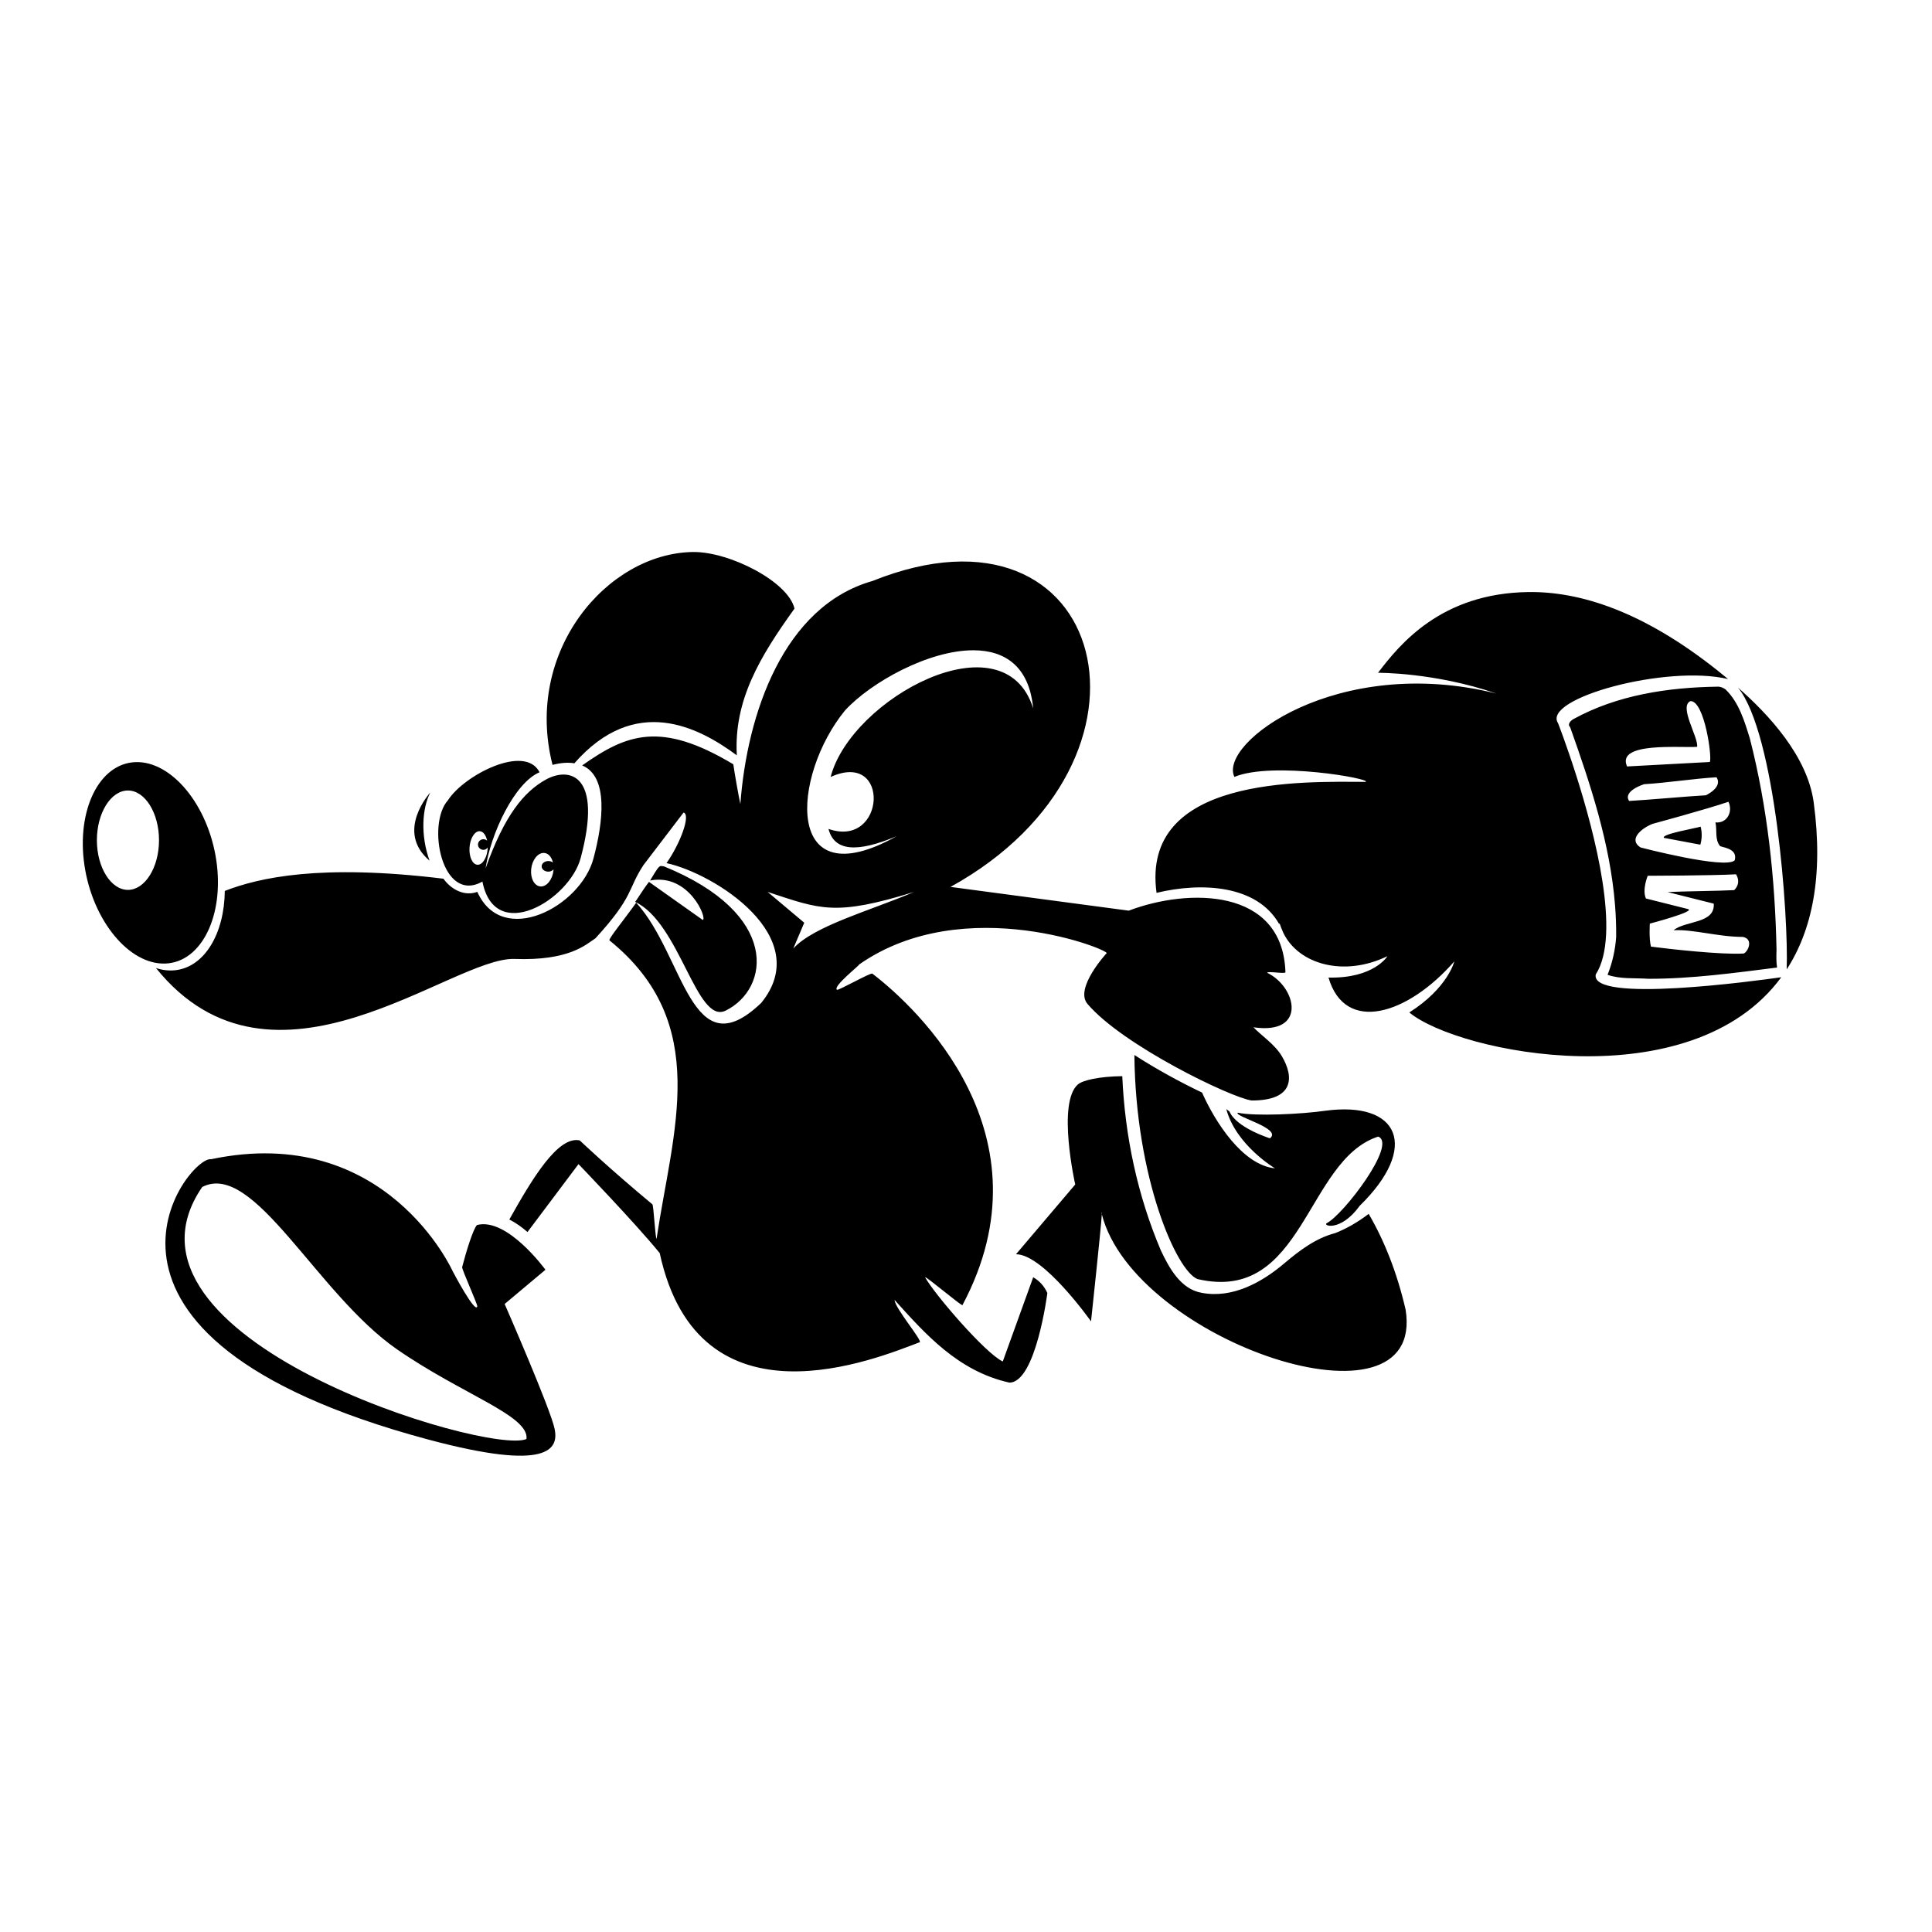 <?xml version="1.0" encoding="UTF-8"?>
<svg width="560px" height="560px" viewBox="0 0 560 560" version="1.1" xmlns="http://www.w3.org/2000/svg" xmlns:xlink="http://www.w3.org/1999/xlink">
    <!-- Generator: sketchtool 40.3 (33839) - http://www.bohemiancoding.com/sketch -->
    <title>postfix</title>
    <desc>Created with sketchtool.</desc>
    <defs></defs>
    <g id="Page-1" stroke="none" stroke-width="1" fill="none" fill-rule="evenodd">
        <g id="postfix" fill="#000000">
            <path d="M58.613,344.057 C73.596,336.327 91.745,374.939 115.058,391.096 C134.046,404.256 153.471,410.349 152.599,417.103 C141.755,421.905 28.418,388.03 58.613,344.057 L58.613,344.057 Z M396.719,351.846 C401.218,359.555 404.903,368.733 407.417,379.573 C413.508,417.262 328.806,388.85 319.369,351.976 C319.412,351.305 319.39,351.174 319.29,351.724 L319.369,351.976 C319.119,356.215 316.238,383.007 316.238,383.007 C316.238,383.007 302.504,363.55 294.493,363.55 L311.66,343.331 C311.66,343.331 306.319,319.677 312.423,314.336 C313.809,313.124 318.577,312.01 325.296,311.932 C326.059,329.277 329.688,346.455 336.486,362.454 C338.914,367.58 342.259,373.725 348.393,374.745 C357.214,376.406 365.712,371.74 372.222,366.22 C376.622,362.498 381.331,358.907 386.992,357.427 C390.137,356.21 393.556,354.273 396.719,351.846 L396.719,351.846 Z M131.253,368.546 C131.253,368.546 111.939,325.32 61.199,336.002 C54.714,334.857 12.283,387.288 124.147,417.262 C159.234,426.663 161.916,419.932 160.771,414.21 C159.627,408.487 146.274,377.967 146.274,377.967 L158.101,368.048 C158.101,368.048 147.037,352.788 138.263,355.077 C137.144,356.195 135.095,362.848 133.959,367.271 C133.803,367.878 138.482,378.12 138.342,378.669 C137.764,380.941 131.253,368.546 131.253,368.546 L131.253,368.546 Z M348.425,316.692 C352.204,325.218 360.184,337.707 369.559,338.644 C369.559,338.644 358.253,331.95 355.45,321.489 C355.746,321.721 356.361,322.157 356.361,322.157 C358.355,326.907 368.094,329.943 368.094,329.943 C371.775,327.098 357.868,323.708 358.725,322.514 C363.873,323.626 377.432,322.917 383.99,321.975 C405.617,319.009 411.535,332.508 394.13,349.493 C388.539,357.236 383.133,355.272 384.628,354.5 C389.43,352.019 405.127,331.503 399.456,329.452 C378.457,336.278 377.959,377.903 347.13,370.751 C340.998,368.451 329.15,341.383 328.807,305.794 C335.21,309.936 342.346,313.801 348.425,316.692 L348.425,316.692 Z M168.744,221.866 C181.62,212.759 191.524,208.909 212.558,221.537 C212.777,223.328 214.159,231.171 214.598,233.054 C216.536,206.891 227.092,175.728 252.891,168.4 C321.261,140.97 341.774,220.525 275.515,257.074 L327.181,263.959 C344.273,257.438 371.788,257.18 372.594,281.808 C372.561,282.389 367.356,281.385 367.303,281.975 C375.781,286.017 379.036,300.057 363.316,297.764 C365.668,300.235 369.496,302.67 371.557,306.157 C375.14,312.218 375.102,319.019 362.789,318.982 C356.904,318.198 325.454,303.041 315.209,290.987 C311.364,286.464 320.717,276.341 320.717,276.341 C322.873,275.802 279.758,258.072 249.01,279.573 C249.3,279.7 241.279,285.939 242.597,286.892 C243.008,287.189 252.367,281.839 252.857,282.213 C265.886,292.15 305.207,328.987 278.978,378.281 C278.764,378.684 268.365,369.821 268.142,370.225 C270.812,375.072 285.634,392.321 290.659,394.629 L299.479,370.216 C301.18,371.209 302.613,372.631 303.584,374.793 C303.584,374.793 300.265,400.757 292.573,400.757 C277.688,397.433 268.244,386.698 259.298,376.796 C259.344,379.118 267.515,388.704 266.571,389.059 C254.372,393.644 202.54,415.532 191.222,363.217 C184.208,354.585 167.684,337.424 167.684,337.424 L152.896,357.112 C151.274,355.696 149.532,354.444 147.632,353.48 C154.18,341.789 161.713,329.144 168.041,330.556 C168.041,330.556 176.651,338.745 189.09,349.074 C189.466,349.386 189.922,358.789 190.304,359.112 C194.938,327.848 206.432,296.64 176.655,272.574 C176.277,272.199 180.805,266.695 184.407,261.651 C198.398,276.981 200.23,310.24 220.648,290.696 C236.268,271.554 207.071,253.186 193.192,250.178 C197.183,244.502 200.281,236.167 198.141,235.509 L186.488,250.781 C181.858,257.839 183.831,259.699 172.604,271.96 C169.8,273.803 164.994,278.533 149.138,277.957 C130.899,277.294 79.178,322.731 45.207,280.588 C47.058,281.207 48.961,281.435 50.847,281.221 C59.361,280.251 65.03,270.534 65.16,258.238 C74.992,254.418 92.751,250.331 128.533,254.698 C130.734,257.795 134.601,259.896 138.35,258.508 C145.628,274.761 168.266,262.839 172.014,248.85 C174.859,238.235 176.411,225.058 168.744,221.866 L168.744,221.866 Z M497.769,199.036 C483.441,199.252 468.778,201.453 456.118,208.401 C455.352,208.822 454.184,209.867 455.116,210.78 C461.047,227.437 466.701,244.579 468.119,262.269 C468.366,265.35 468.484,268.447 468.454,271.561 C468.196,275.33 467.349,279.058 465.961,282.555 C469.711,283.861 473.827,283.427 477.74,283.704 C490.245,283.742 502.787,281.996 515.09,280.449 C514.826,278.751 514.88,277.022 514.935,275.271 C514.512,254.677 512.313,233.989 507.203,214.057 C505.659,209.035 504.039,203.591 500.159,199.832 C499.472,199.331 498.631,198.984 497.769,199.036 L497.769,199.036 Z M503.755,199.286 C514.601,212.567 518.456,265.693 517.878,280.995 C525.151,269.781 528.595,254.114 525.719,232.641 C523.909,219.13 512.569,207.042 503.755,199.286 L503.755,199.286 Z M62.463,247.948 C65.348,263.924 59.202,278.041 48.847,279.221 C38.492,280.4 27.597,268.224 24.712,252.248 C21.827,236.272 27.974,222.155 38.329,220.975 C48.684,219.795 59.578,231.971 62.463,247.948 L62.463,247.948 Z M222.506,258.531 C237.806,263.56 241.958,265.643 264.954,258.531 C252.574,263.859 235.918,268.333 229.935,274.941 L233.115,267.456 L222.506,258.531 L222.506,258.531 Z M478.539,274.381 C477.921,272.024 478.213,267.713 478.213,267.713 C478.213,267.713 492.202,264.044 489.106,263.453 C485.097,262.447 481.087,261.44 477.077,260.433 C475.934,257.901 477.598,253.847 477.598,253.847 C477.598,253.847 496.486,253.803 503.201,253.418 C504.865,256.184 502.647,258.006 502.647,258.006 C498.283,258.256 487.734,258.325 483.369,258.576 C487.826,259.693 492.284,260.809 496.741,261.926 C497.145,267.8 488.569,266.779 485.08,269.635 C490.75,269.31 498.049,271.569 505.181,271.569 C508.719,272.277 506.208,276.591 505.206,276.391 C498.924,276.752 484.093,275.112 478.539,274.381 L478.539,274.381 Z M46.09,243.535 C46.09,251.436 42.025,257.939 37.085,257.939 C32.146,257.939 28.081,251.436 28.081,243.535 C28.081,235.633 32.146,229.131 37.085,229.131 C42.025,229.131 46.09,235.633 46.09,243.535 L46.09,243.535 Z M191.541,251.004 C190.891,251.111 190.277,252.145 188.434,255.219 C199.787,253.015 205.12,266.465 203.683,266.645 L188.112,255.619 C185.975,258.396 184.286,261.393 184.065,261.393 C197.117,267.498 201.887,297.131 210.363,292.922 C223.14,286.577 226.283,264.869 192.428,251.111 C192.39,251.099 191.59,250.996 191.541,251.004 L191.541,251.004 Z M157.695,247.23 C155.897,247.138 154.236,249.246 153.965,251.924 C153.693,254.601 154.903,256.849 156.7,256.941 C158.498,257.033 160.16,254.925 160.431,252.247 C160.44,252.164 160.426,252.087 160.431,252.005 C160.082,252.389 159.576,252.652 158.939,252.652 C157.879,252.652 156.999,251.967 156.999,251.114 C156.999,250.261 157.879,249.577 158.939,249.577 C159.469,249.577 159.934,249.742 160.282,250.022 C159.9,248.43 158.957,247.294 157.695,247.23 L157.695,247.23 Z M129.841,231.961 C123.594,238.882 128.057,262.082 139.835,255.538 C143.453,273.885 165.064,260.824 168.309,248.713 C174.827,224.387 165.014,222.209 158.242,225.957 C151.793,229.526 146.191,236.417 140.744,251.724 C142.238,241.591 149.167,226.885 156.394,223.844 C152.156,215.496 134.382,224.782 129.841,231.961 L129.841,231.961 Z M497.225,238.376 C497.773,240.653 496.96,243.364 498.609,245.28 C500.582,245.825 503.6,246.386 502.817,249.365 C500.091,252.067 475.527,245.641 475.527,245.641 C471.958,243.421 475.562,240.164 479.014,238.793 C479.014,238.793 494.58,234.592 500.999,232.401 C502.377,235.253 500.607,238.744 497.225,238.376 L497.225,238.376 Z M124.729,229.705 C124.729,229.705 114.407,240.906 124.509,249.471 C121.874,242.224 122.313,234.317 124.729,229.705 L124.729,229.705 Z M139.048,240.929 C137.585,240.862 136.269,242.992 136.094,245.673 C135.919,248.355 136.941,250.585 138.404,250.652 C139.868,250.719 141.184,248.589 141.359,245.908 C141.364,245.824 141.352,245.747 141.355,245.665 C141.077,246.054 140.67,246.324 140.152,246.333 C139.29,246.347 138.563,245.675 138.548,244.822 C138.534,243.969 139.237,243.273 140.1,243.258 C140.531,243.251 140.912,243.409 141.2,243.684 C140.862,242.098 140.076,240.975 139.048,240.929 L139.048,240.929 Z M492.857,244.836 C493.691,241.997 492.93,239.607 492.93,239.607 C491.756,240.023 481.284,241.802 482.316,242.86 C485.102,243.397 490.071,244.298 492.857,244.836 L492.857,244.836 Z M472.201,232.162 C475.195,231.99 478.868,231.699 482.583,231.399 L484.07,231.28 C487.786,230.98 491.459,230.689 494.453,230.517 C494.453,230.517 499.451,228.224 497.545,225.293 C491.158,225.66 482.952,226.936 476.566,227.302 C476.566,227.302 470.319,229.224 472.19,232.145 L472.201,232.162 L472.201,232.162 Z M282.24,188.486 C291.157,188.534 298.306,193.002 299.47,205.317 C291.038,178.441 246.674,202.449 240.76,225.21 C258.304,217.235 256.697,246.074 240.145,240.266 C241.822,246.766 248.372,247.215 259.89,242.383 C226.981,260.753 229.484,224.794 244.925,205.932 C252.395,197.797 269.208,188.416 282.24,188.486 L282.24,188.486 Z M471.612,222.161 C468.366,214.929 487.153,216.836 491.913,216.47 C492.371,213.763 486.518,204.749 489.987,203.218 C494.108,203.112 496.34,219.856 495.589,220.868 C488.082,221.299 479.119,221.73 471.612,222.161 L471.612,222.161 Z M160.137,221.71 L160.154,221.705 C151.76,188.818 175.986,160.343 200.861,160.002 C211.358,159.858 228.455,168.541 230.29,176.401 C220.318,190.277 212.661,202.931 213.573,218.94 C202.451,210.697 184.094,201.147 166.478,221.251 C164.721,220.942 162.614,221.069 160.137,221.71 L160.137,221.71 Z M335.232,258.796 C330.581,224.98 377.537,226.552 395.837,226.632 C397.818,225.752 368.899,220.597 357.793,225.187 C353.086,215.4 387.68,189.528 433.733,201.027 C415.821,194.855 399.426,195.015 399.426,195.015 C405.727,186.747 417.686,171.967 442.951,171.609 C457.946,171.398 476.264,177.173 497.894,194.393 C498.799,195.113 499.818,195.938 500.887,196.828 C482.989,192.56 446.862,202.453 451.611,209.619 C451.611,209.619 461.144,233.981 464.468,255.419 C466.176,266.437 466.245,276.683 462.536,282.452 C460.851,290.879 509.045,284.296 516.307,283.26 C490.167,318.829 422.883,305.31 408.492,293.468 C419.683,286.369 421.545,278.662 421.545,278.663 C408.052,294.111 389.892,299.784 385.071,283.351 C398.243,283.658 402.192,277.149 402.13,277.16 C389.673,283.202 376.498,279.624 372.005,270.448 L371.402,269.015 L371.372,268.959 L370.994,267.931 C370.994,267.707 370.906,267.657 370.737,267.772 C364.35,256.566 348.434,255.617 335.232,258.796 L335.232,258.796 Z" id="Page-1"></path>
        </g>
    </g>
</svg>